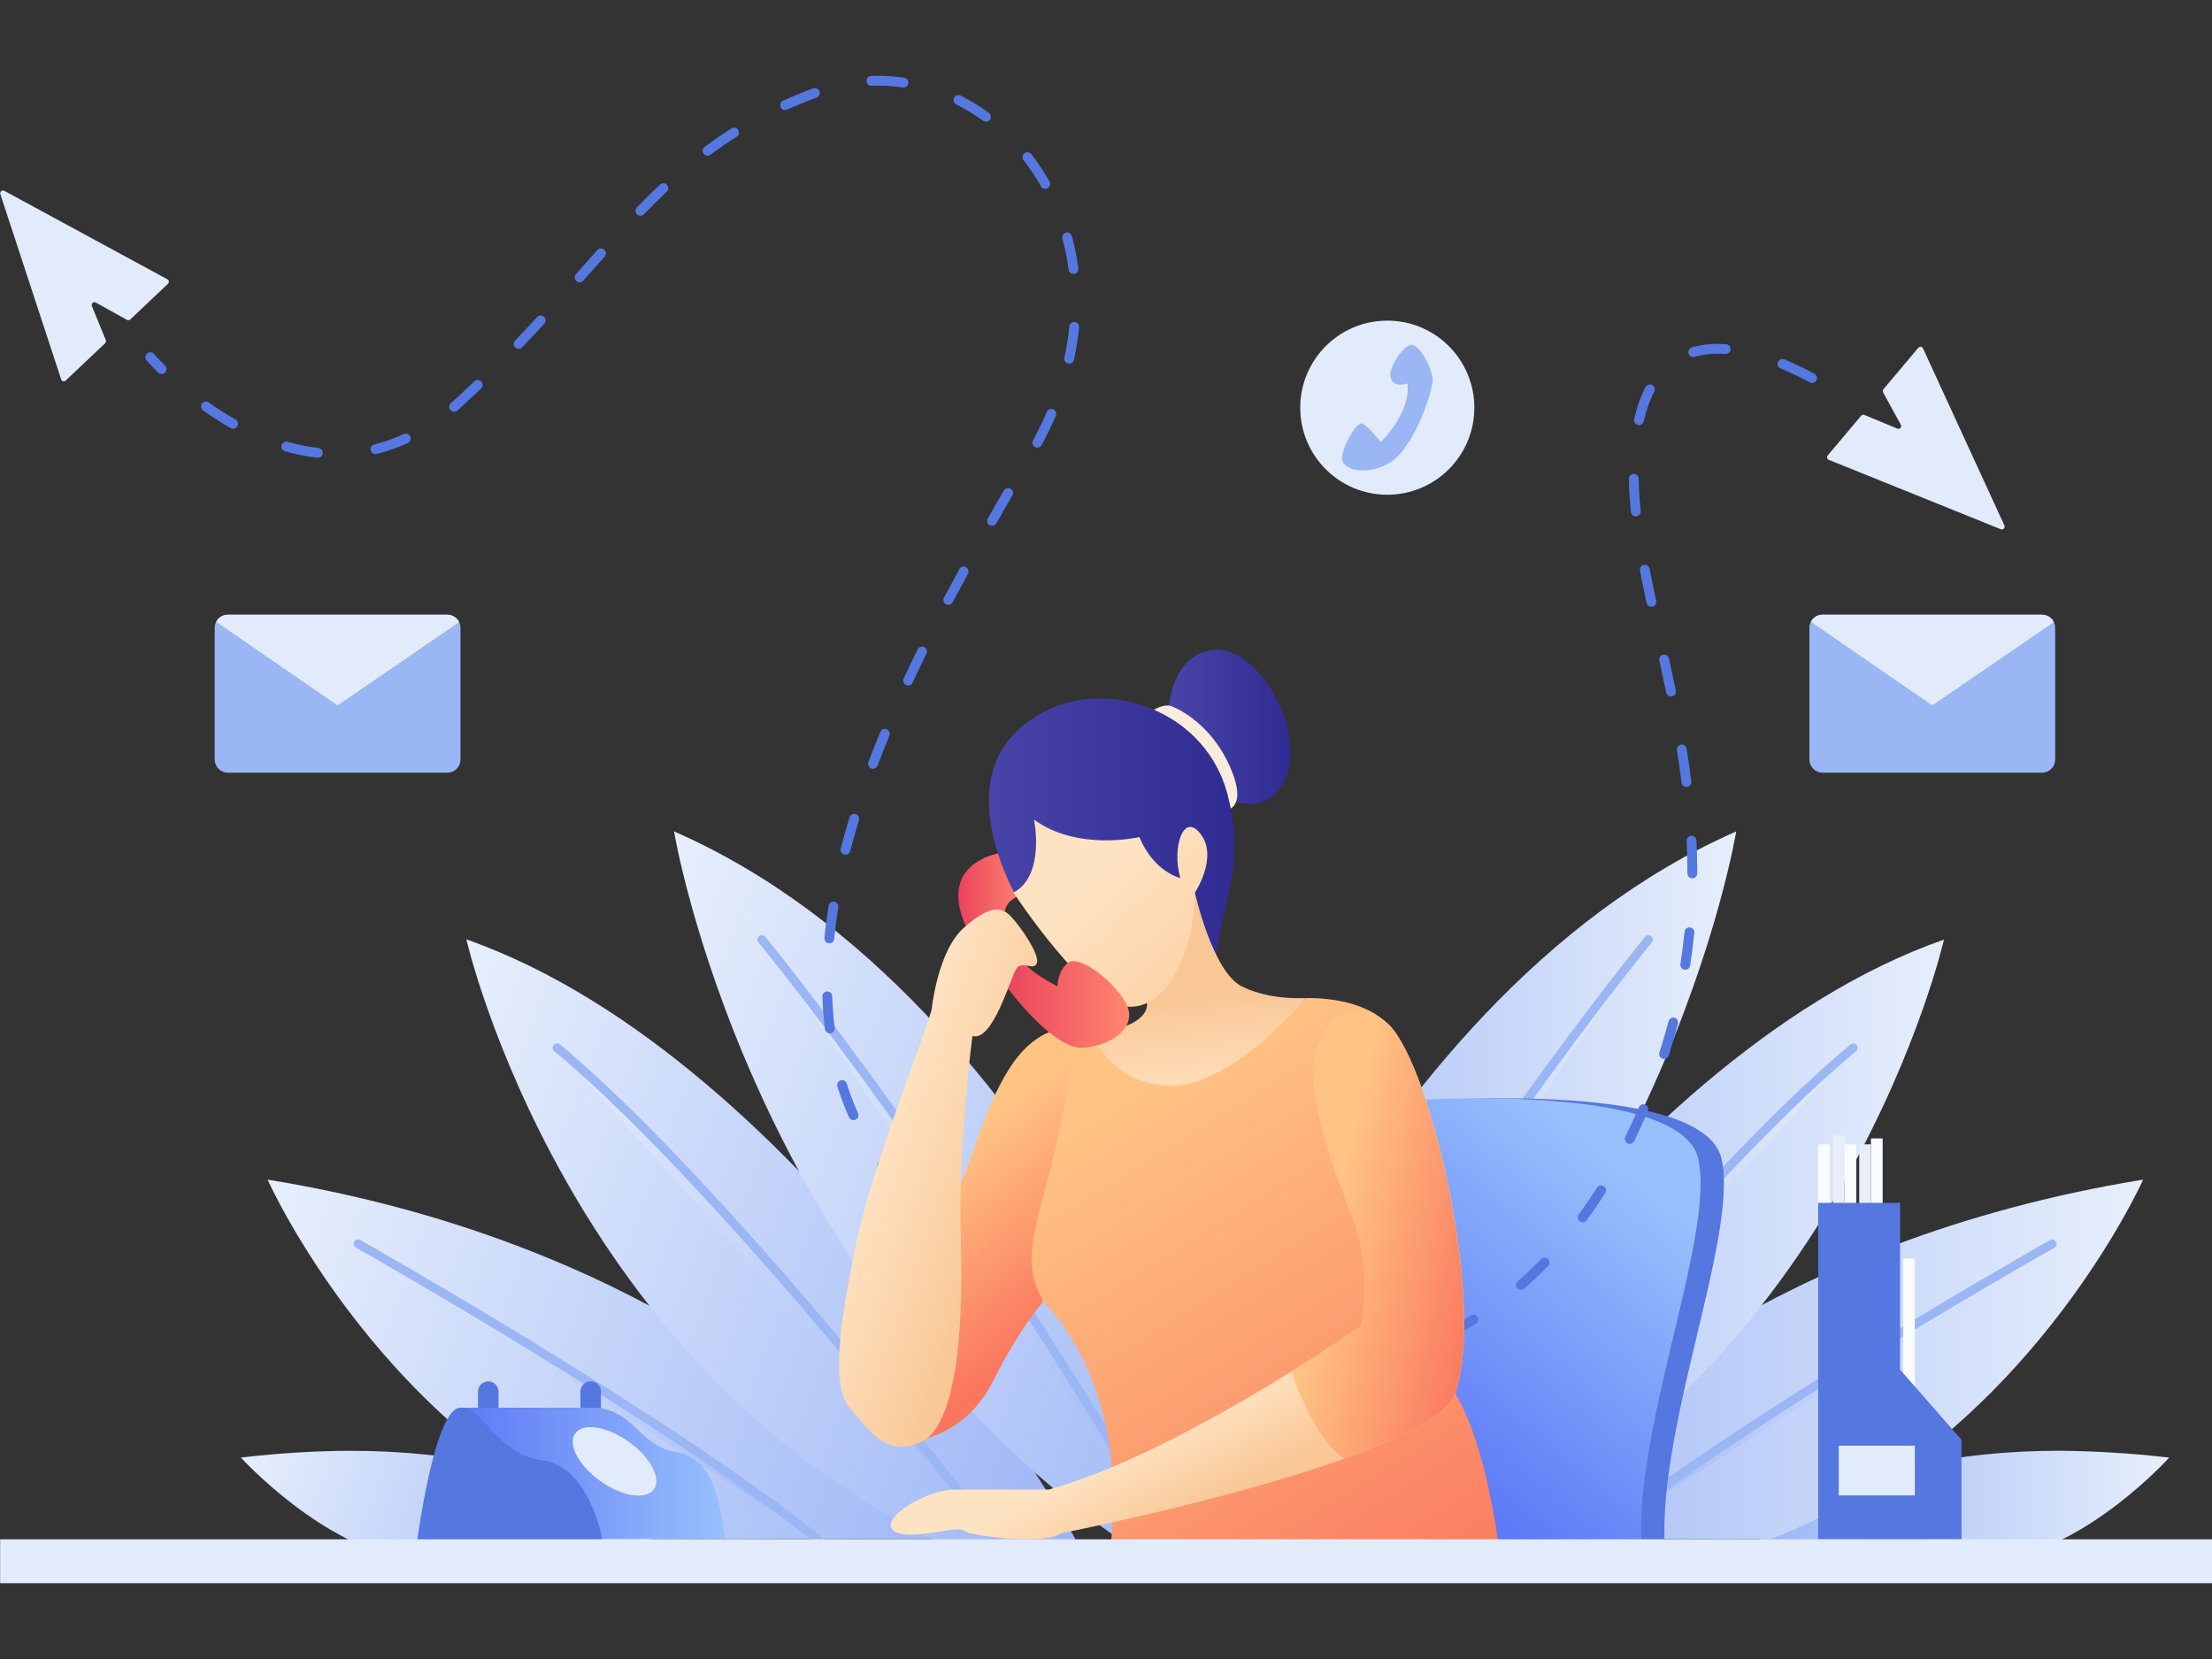<?xml version="1.0" encoding="UTF-8" standalone="no"?>
<!DOCTYPE svg PUBLIC "-//W3C//DTD SVG 1.1//EN" "http://www.w3.org/Graphics/SVG/1.1/DTD/svg11.dtd">
<svg width="100%" height="100%" viewBox="0 0 800 600" version="1.1" xmlns="http://www.w3.org/2000/svg" xmlns:xlink="http://www.w3.org/1999/xlink" xml:space="preserve" xmlns:serif="http://www.serif.com/" style="fill-rule:evenodd;clip-rule:evenodd;stroke-linejoin:round;stroke-miterlimit:2;">
    <rect x="0" y="0" width="800" height="600" fill="#333333" stroke="none"/>
    <g transform="matrix(-29.29,146.284,146.284,29.29,179.426,469.706)">
        <path d="M0.499,-0.531C0.499,-0.531 0.675,-0.293 0.661,-0.079L0.499,0.481C0.499,0.481 0.326,0.25 0.431,-0.275C0.447,-0.353 0.469,-0.439 0.499,-0.531Z" style="fill:url(#_Linear1);fill-rule:nonzero;"/>
    </g>
    <g transform="matrix(291.622,-1.53624e-14,-1.53624e-14,-291.622,79.291,491.374)">
        <path d="M0.522,-0.224L0.961,-0.224L0.756,-0.09C0.756,-0.09 0.528,0.146 0.06,0.222C0.06,0.222 0.205,-0.104 0.522,-0.224Z" style="fill:url(#_Linear2);fill-rule:nonzero;"/>
    </g>
    <g transform="matrix(182.859,66.555,66.555,-182.859,121.933,470.621)">
        <path d="M1,-0.114C0.659,0.004 0,0.114 0,0.114L1,-0.114Z" style="fill:url(#_Linear3);fill-rule:nonzero;"/>
    </g>
    <g transform="matrix(2.162,0,0,2.162,297.228,448.027)">
        <path d="M0,51.578C-0.163,51.578 -0.326,51.524 -0.463,51.414C-25.334,31.211 -77.416,1.772 -77.939,1.477C-78.293,1.277 -78.418,0.83 -78.219,0.477C-78.02,0.124 -77.571,0 -77.219,0.198C-76.694,0.493 -24.503,29.994 0.463,50.274C0.778,50.53 0.825,50.992 0.57,51.307C0.425,51.485 0.213,51.578 0,51.578" style="fill:rgb(154,182,244);fill-rule:nonzero;"/>
    </g>
    <g transform="matrix(264.245,96.177,96.177,-264.245,144.045,407.388)">
        <path d="M0.863,-0.267L1,-0.201C1,-0.201 0.467,0.261 0,0.256C0,0.256 0.312,-0.227 0.863,-0.267Z" style="fill:url(#_Linear4);fill-rule:nonzero;"/>
    </g>
    <g transform="matrix(196.604,71.558,71.558,-196.604,182.259,431.684)">
        <path d="M1,-0.268C1,-0.268 0.372,0.134 0,0.268L1,-0.268Z" style="fill:url(#_Linear5);fill-rule:nonzero;"/>
    </g>
    <g transform="matrix(2.162,0,0,2.162,359.667,377.156)">
        <path d="M0,83.447C-0.222,83.447 -0.44,83.347 -0.584,83.159C-1.021,82.585 -44.678,25.526 -73.645,1.386C-73.956,1.128 -73.998,0.664 -73.738,0.353C-73.479,0.042 -73.017,0 -72.705,0.259C-43.61,24.505 0.145,81.693 0.583,82.267C0.829,82.591 0.767,83.051 0.444,83.297C0.312,83.398 0.155,83.447 0,83.447" style="fill:rgb(154,182,244);fill-rule:nonzero;"/>
    </g>
    <g transform="matrix(261.722,95.259,95.259,-261.722,212.046,387.833)">
        <path d="M0.857,-0.333L1,-0.281C1,-0.281 0.547,0.298 0,0.333C0,0.333 0.287,-0.177 0.857,-0.333Z" style="fill:url(#_Linear6);fill-rule:nonzero;"/>
    </g>
    <g transform="matrix(199.612,72.653,72.653,-199.612,249.277,411.921)">
        <path d="M1,-0.361C0.466,0.086 0,0.361 0,0.361L1,-0.361Z" style="fill:url(#_Linear7);fill-rule:nonzero;"/>
    </g>
    <g transform="matrix(2.162,0,0,2.162,422.633,337.998)">
        <path d="M0,101.897C-0.254,101.897 -0.5,101.766 -0.637,101.531C-34.477,43.035 -68.266,1.701 -68.604,1.291C-68.86,0.976 -68.815,0.514 -68.502,0.256C-68.188,0 -67.726,0.044 -67.469,0.358C-67.13,0.77 -33.266,42.197 0.635,100.795C0.838,101.146 0.718,101.595 0.366,101.798C0.251,101.866 0.124,101.897 0,101.897" style="fill:rgb(154,182,244);fill-rule:nonzero;"/>
    </g>
    <g transform="matrix(147.439,12.615,12.615,-147.439,636.841,538.142)">
        <path d="M0.009,-0.125L0.596,-0.125C0.808,-0.079 0.988,0.159 0.988,0.159C0.891,0.162 0.802,0.159 0.721,0.153C0.184,0.107 0.009,-0.125 0.009,-0.125Z" style="fill:url(#_Linear8);fill-rule:nonzero;"/>
    </g>
    <g transform="matrix(-220.054,143.984,143.984,220.054,753.564,419.661)">
        <path d="M0.782,-0.067L1.054,-0.067L0.646,0.2C0.279,0.281 -0.054,0.067 -0.054,0.067C0.427,-0.147 0.782,-0.067 0.782,-0.067Z" style="fill:url(#_Linear9);fill-rule:nonzero;"/>
    </g>
    <g transform="matrix(167.731,0,0,-167.731,574.488,503.924)">
        <path d="M0,-0.322L1,0.322C1,0.322 0.325,-0.058 0,-0.322Z" style="fill:url(#_Linear10);fill-rule:nonzero;"/>
    </g>
    <g transform="matrix(2.162,0,0,2.162,574.488,448.056)">
        <path d="M0,51.578C0.163,51.578 0.327,51.525 0.463,51.414C25.334,31.211 77.417,1.772 77.939,1.477C78.293,1.278 78.418,0.831 78.219,0.477C78.02,0.124 77.571,0 77.219,0.198C76.694,0.493 24.504,29.994 -0.463,50.274C-0.777,50.53 -0.825,50.992 -0.569,51.307C-0.425,51.485 -0.213,51.578 0,51.578" style="fill:rgb(154,182,244);fill-rule:nonzero;"/>
    </g>
    <g transform="matrix(220.291,0,0,-220.291,482.774,450.397)">
        <path d="M0,-0.483L0.193,-0.502C0.837,-0.214 1,0.502 1,0.502C0.438,0.305 0,-0.483 0,-0.483Z" style="fill:url(#_Linear11);fill-rule:nonzero;"/>
    </g>
    <g transform="matrix(158.207,0,0,-158.207,512.052,467.491)">
        <path d="M0,-0.56L1,0.56C0.599,0.225 0,-0.56 0,-0.56Z" style="fill:url(#_Linear12);fill-rule:nonzero;"/>
    </g>
    <g transform="matrix(2.162,0,0,2.162,512.05,377.185)">
        <path d="M0,83.447C0.222,83.447 0.44,83.348 0.584,83.159C1.022,82.585 44.678,25.526 73.645,1.387C73.956,1.128 73.998,0.665 73.739,0.353C73.479,0.042 73.017,0 72.705,0.26C43.61,24.505 -0.145,81.693 -0.583,82.267C-0.829,82.591 -0.767,83.051 -0.444,83.297C-0.312,83.398 -0.155,83.447 0,83.447" style="fill:rgb(154,182,244);fill-rule:nonzero;"/>
    </g>
    <g transform="matrix(203.183,0,0,-203.183,424.747,428.702)">
        <path d="M0,-0.63L0.208,-0.63C0.87,-0.161 1,0.63 1,0.63C0.313,0.328 0,-0.63 0,-0.63Z" style="fill:url(#_Linear13);fill-rule:nonzero;"/>
    </g>
    <g transform="matrix(147.096,0,0,-147.096,449.086,448.28)">
        <path d="M0,-0.737L1,0.737C1,0.737 0.504,0.133 0,-0.737Z" style="fill:url(#_Linear14);fill-rule:nonzero;"/>
    </g>
    <g transform="matrix(2.162,0,0,2.162,449.084,338.028)">
        <path d="M0,101.897C0.254,101.897 0.501,101.766 0.637,101.531C34.478,43.036 68.266,1.701 68.604,1.291C68.86,0.977 68.815,0.514 68.502,0.257C68.188,0 67.727,0.044 67.469,0.358C67.13,0.77 33.266,42.197 -0.635,100.795C-0.838,101.146 -0.718,101.596 -0.366,101.799C-0.251,101.866 -0.124,101.897 0,101.897" style="fill:rgb(154,182,244);fill-rule:nonzero;"/>
    </g>
    <g transform="matrix(-2.162,0,0,2.162,1970.18,115.129)">
        <rect x="605.156" y="138.168" width="1.957" height="34.262" style="fill:rgb(248,251,255);"/>
    </g>
    <g transform="matrix(-2.162,0,0,2.162,1980.76,108.777)">
        <rect x="607.603" y="139.637" width="1.957" height="34.262" style="fill:rgb(231,238,247);"/>
    </g>
    <g transform="matrix(-2.162,0,0,2.162,1989.23,115.129)">
        <rect x="609.56" y="138.168" width="1.958" height="34.262" style="fill:rgb(248,251,255);"/>
    </g>
    <g transform="matrix(-2.162,0,0,2.162,1999.81,115.129)">
        <rect x="612.008" y="138.168" width="1.958" height="34.262" style="fill:rgb(231,238,247);"/>
    </g>
    <g transform="matrix(-2.162,0,0,2.162,2008.28,110.893)">
        <rect x="613.966" y="139.147" width="1.958" height="34.263" style="fill:rgb(248,251,255);"/>
    </g>
    <g transform="matrix(-2.162,0,0,2.162,2031.56,197.672)">
        <rect x="619.351" y="119.079" width="1.957" height="34.262" style="fill:rgb(248,251,255);"/>
    </g>
    <g transform="matrix(2.162,0,0,2.162,515.758,556.591)">
        <path d="M0,-73.299C0,-73.299 46.498,-76.785 49.435,-63.57C52.371,-50.355 37.688,-16.582 40.135,3.486L-3.917,3.486C-3.917,3.486 -11.258,-52.193 0,-73.299" style="fill:rgb(85,119,224);fill-rule:nonzero;"/>
    </g>
    <g transform="matrix(81.778,-98.37,-98.37,-81.778,512.662,526.85)">
        <path d="M0.747,0.676C0.351,0.594 -0.293,-0.103 -0.293,-0.103L0.183,-0.676C0.417,-0.427 1.015,-0.253 1.155,-0.072C1.246,0.046 1.043,0.33 0.892,0.512C0.812,0.608 0.747,0.676 0.747,0.676Z" style="fill:url(#_Linear15);fill-rule:nonzero;"/>
    </g>
    <g transform="matrix(2.162,0,0,2.162,657.561,435.022)">
        <path d="M0,56.287L0,0L13.704,0L13.704,27.899L23.983,39.645L23.983,56.287L0,56.287Z" style="fill:rgb(85,119,224);fill-rule:nonzero;"/>
    </g>
    <g transform="matrix(-2.162,0,0,2.162,2008.28,277.038)">
        <rect x="608.582" y="113.696" width="12.726" height="8.32" style="fill:rgb(226,235,252);"/>
    </g>
    <g transform="matrix(2.162,0,0,2.162,176.59,499.574)">
        <path d="M0,7.832C-0.946,7.832 -1.713,7.064 -1.713,6.118L-1.713,1.714C-1.713,0.768 -0.946,0 0,0C0.946,0 1.713,0.768 1.713,1.714L1.713,6.118C1.713,7.064 0.946,7.832 0,7.832" style="fill:rgb(85,119,224);fill-rule:nonzero;"/>
    </g>
    <g transform="matrix(2.162,0,0,2.162,213.628,499.574)">
        <path d="M0,7.832C-0.946,7.832 -1.713,7.064 -1.713,6.118L-1.713,1.714C-1.713,0.768 -0.946,0 0,0C0.946,0 1.713,0.768 1.713,1.714L1.713,6.118C1.713,7.064 0.946,7.832 0,7.832" style="fill:rgb(85,119,224);fill-rule:nonzero;"/>
    </g>
    <g transform="matrix(95.771,0,0,-95.771,166.536,532.775)">
        <path d="M0,0.247L0.265,-0.247L1,-0.247C0.972,-0.057 0.939,0.059 0.807,0.081C0.674,0.104 0.652,0.247 0.497,0.247L0,0.247Z" style="fill:url(#_Linear16);fill-rule:nonzero;"/>
    </g>
    <g transform="matrix(1.209,1.793,1.793,-1.209,144.856,520.016)">
        <path d="M16.388,-7.813C16.388,-7.813 -1.043,7.485 1.42,11.137C3.677,14.483 11.197,11.628 16.388,17.573C21.577,23.518 32.943,18.511 32.943,18.511L16.388,-7.813Z" style="fill:rgb(85,119,224);fill-rule:nonzero;"/>
    </g>
    <g transform="matrix(2.162,0,0,2.162,227.314,535.68)">
        <path d="M0,-6.617C3.639,-4.038 5.539,-0.466 4.243,1.362C2.948,3.189 -1.052,2.579 -4.69,0C-8.329,-2.58 -10.229,-6.152 -8.934,-7.979C-7.639,-9.806 -3.639,-9.197 0,-6.617" style="fill:rgb(226,235,252);fill-rule:nonzero;"/>
    </g>
    <g transform="matrix(2.162,0,0,2.162,58.438,127.201)">
        <path d="M0,3.729C-0.21,3.729 -0.419,3.649 -0.58,3.49C-1.809,2.27 -2.481,1.488 -2.51,1.455C-2.805,1.11 -2.765,0.591 -2.421,0.295C-2.076,0 -1.557,0.04 -1.261,0.384C-1.255,0.392 -0.599,1.154 0.579,2.323C0.901,2.644 0.903,3.164 0.583,3.486C0.422,3.648 0.211,3.729 0,3.729" style="fill:rgb(85,119,224);fill-rule:nonzero;"/>
    </g>
    <g transform="matrix(2.162,0,0,2.162,326.763,428.079)">
        <path d="M0,-183.374C-0.04,-183.374 -0.079,-183.376 -0.119,-183.382C-1.847,-183.634 -3.596,-183.724 -5.341,-183.647C-5.803,-183.633 -6.178,-183.979 -6.197,-184.433C-6.218,-184.886 -5.866,-185.27 -5.412,-185.291C-3.564,-185.371 -1.712,-185.276 0.117,-185.01C0.567,-184.945 0.878,-184.527 0.812,-184.078C0.753,-183.668 0.401,-183.374 0,-183.374M-19.805,-179.586C-20.118,-179.586 -20.418,-179.766 -20.555,-180.07C-20.742,-180.484 -20.558,-180.971 -20.144,-181.158C-18.533,-181.885 -16.84,-182.579 -15.109,-183.22C-14.685,-183.378 -14.211,-183.161 -14.053,-182.735C-13.895,-182.309 -14.112,-181.836 -14.538,-181.679C-16.232,-181.05 -17.891,-180.371 -19.467,-179.659C-19.577,-179.609 -19.692,-179.586 -19.805,-179.586M13.792,-177.64C13.624,-177.64 13.454,-177.691 13.308,-177.798C11.883,-178.839 10.378,-179.761 8.835,-180.537C8.429,-180.741 8.266,-181.235 8.47,-181.641C8.674,-182.047 9.167,-182.211 9.573,-182.006C11.198,-181.189 12.78,-180.22 14.278,-179.125C14.645,-178.858 14.725,-178.344 14.456,-177.977C14.296,-177.756 14.045,-177.64 13.792,-177.64M-32.774,-171.955C-33.025,-171.955 -33.273,-172.069 -33.435,-172.286C-33.706,-172.65 -33.631,-173.166 -33.267,-173.436C-31.802,-174.528 -30.292,-175.566 -28.777,-176.522C-28.394,-176.763 -27.886,-176.65 -27.644,-176.266C-27.4,-175.882 -27.516,-175.374 -27.899,-175.132C-29.378,-174.198 -30.854,-173.184 -32.284,-172.118C-32.432,-172.008 -32.604,-171.955 -32.774,-171.955M23.717,-166.416C23.43,-166.416 23.152,-166.565 23,-166.832C22.131,-168.365 21.146,-169.838 20.076,-171.211C19.797,-171.569 19.86,-172.086 20.219,-172.365C20.577,-172.644 21.094,-172.581 21.372,-172.223C22.492,-170.786 23.521,-169.246 24.431,-167.644C24.655,-167.249 24.517,-166.748 24.122,-166.523C23.993,-166.45 23.854,-166.416 23.717,-166.416M-44.011,-161.915C-44.218,-161.915 -44.424,-161.992 -44.584,-162.147C-44.909,-162.464 -44.917,-162.984 -44.601,-163.31C-43.253,-164.698 -41.99,-165.944 -40.741,-167.123C-40.411,-167.433 -39.89,-167.417 -39.579,-167.088C-39.268,-166.757 -39.283,-166.237 -39.613,-165.926C-40.845,-164.765 -42.091,-163.534 -43.421,-162.165C-43.582,-161.999 -43.797,-161.915 -44.011,-161.915M28.433,-152.181C28.025,-152.181 27.672,-152.482 27.618,-152.897C27.392,-154.646 27.046,-156.386 26.591,-158.071C26.473,-158.509 26.731,-158.96 27.17,-159.079C27.608,-159.197 28.06,-158.937 28.179,-158.499C28.652,-156.744 29.013,-154.93 29.249,-153.109C29.308,-152.658 28.989,-152.246 28.539,-152.187C28.503,-152.183 28.468,-152.181 28.433,-152.181M-54.186,-150.778C-54.38,-150.778 -54.575,-150.846 -54.732,-150.986C-55.071,-151.288 -55.101,-151.808 -54.799,-152.147L-53.975,-153.073C-53.04,-154.123 -52.121,-155.155 -51.211,-156.17C-50.908,-156.508 -50.389,-156.537 -50.05,-156.233C-49.712,-155.93 -49.684,-155.41 -49.986,-155.072C-50.895,-154.059 -51.813,-153.028 -52.746,-151.98L-53.571,-151.053C-53.733,-150.871 -53.959,-150.778 -54.186,-150.778M-64.374,-139.652C-64.578,-139.652 -64.783,-139.728 -64.942,-139.881C-65.271,-140.195 -65.281,-140.716 -64.968,-141.044C-63.763,-142.301 -62.559,-143.581 -61.288,-144.958C-60.979,-145.291 -60.46,-145.312 -60.126,-145.005C-59.793,-144.697 -59.771,-144.177 -60.079,-143.843C-61.357,-142.458 -62.567,-141.171 -63.78,-139.906C-63.941,-139.737 -64.157,-139.652 -64.374,-139.652M27.712,-137.18C27.653,-137.18 27.594,-137.186 27.534,-137.199C27.091,-137.296 26.811,-137.735 26.908,-138.179C27.29,-139.917 27.57,-141.675 27.743,-143.403C27.788,-143.856 28.191,-144.194 28.643,-144.14C29.095,-144.095 29.424,-143.692 29.379,-143.241C29.201,-141.449 28.909,-139.626 28.514,-137.826C28.43,-137.441 28.09,-137.18 27.712,-137.18M-75.175,-129.125C-75.406,-129.125 -75.635,-129.221 -75.798,-129.41C-76.095,-129.754 -76.057,-130.272 -75.713,-130.57C-75.363,-130.871 -75.015,-131.182 -74.667,-131.504C-73.709,-132.388 -72.743,-133.297 -71.795,-134.206C-71.468,-134.52 -70.947,-134.51 -70.633,-134.182C-70.318,-133.854 -70.329,-133.333 -70.657,-133.019C-71.612,-132.103 -72.586,-131.187 -73.551,-130.296C-73.912,-129.961 -74.275,-129.638 -74.639,-129.325C-74.793,-129.191 -74.984,-129.125 -75.175,-129.125M-112.15,-126.287C-112.288,-126.287 -112.428,-126.321 -112.556,-126.394C-114.097,-127.269 -115.648,-128.26 -117.169,-129.341C-117.539,-129.604 -117.625,-130.118 -117.362,-130.488C-117.099,-130.858 -116.586,-130.945 -116.216,-130.682C-114.74,-129.632 -113.236,-128.671 -111.744,-127.825C-111.349,-127.6 -111.211,-127.099 -111.435,-126.704C-111.586,-126.437 -111.864,-126.287 -112.15,-126.287M22.377,-123.114C22.244,-123.114 22.11,-123.145 21.985,-123.213C21.586,-123.43 21.438,-123.929 21.654,-124.328C22.51,-125.907 23.29,-127.515 23.973,-129.108C24.152,-129.525 24.636,-129.717 25.053,-129.54C25.47,-129.361 25.663,-128.878 25.484,-128.46C24.782,-126.821 23.979,-125.166 23.101,-123.544C22.951,-123.27 22.669,-123.114 22.377,-123.114M-88.339,-122.033C-88.708,-122.033 -89.044,-122.284 -89.137,-122.659C-89.245,-123.1 -88.976,-123.546 -88.534,-123.654C-86.87,-124.064 -85.213,-124.648 -83.606,-125.391C-83.194,-125.582 -82.706,-125.401 -82.516,-124.989C-82.325,-124.577 -82.505,-124.088 -82.917,-123.898C-84.618,-123.112 -86.375,-122.492 -88.142,-122.058C-88.207,-122.041 -88.273,-122.033 -88.339,-122.033M-97.97,-121.426C-98,-121.426 -98.03,-121.427 -98.061,-121.431C-99.841,-121.628 -101.662,-121.992 -103.476,-122.511C-103.912,-122.636 -104.165,-123.092 -104.039,-123.528C-103.914,-123.964 -103.459,-124.216 -103.022,-124.092C-101.298,-123.598 -99.568,-123.252 -97.88,-123.065C-97.429,-123.015 -97.104,-122.609 -97.153,-122.158C-97.2,-121.737 -97.556,-121.426 -97.97,-121.426M14.808,-110.045C14.67,-110.045 14.529,-110.08 14.4,-110.153C14.006,-110.379 13.869,-110.882 14.095,-111.275C15.005,-112.865 15.906,-114.425 16.794,-115.952C17.021,-116.344 17.524,-116.478 17.918,-116.25C18.311,-116.022 18.444,-115.519 18.216,-115.125C17.33,-113.602 16.43,-112.045 15.522,-110.458C15.37,-110.193 15.093,-110.045 14.808,-110.045M7.504,-96.827C7.374,-96.827 7.242,-96.857 7.12,-96.922C6.719,-97.134 6.565,-97.632 6.777,-98.033C7.597,-99.581 8.458,-101.182 9.34,-102.792C9.558,-103.19 10.058,-103.339 10.456,-103.119C10.854,-102.901 11.001,-102.401 10.783,-102.003C9.904,-100.399 9.046,-98.804 8.231,-97.265C8.084,-96.986 7.799,-96.827 7.504,-96.827M0.772,-83.32C0.656,-83.32 0.538,-83.344 0.427,-83.396C0.015,-83.587 -0.164,-84.076 0.027,-84.488C0.769,-86.084 1.552,-87.727 2.356,-89.369C2.557,-89.777 3.05,-89.946 3.457,-89.746C3.865,-89.546 4.033,-89.053 3.834,-88.645C3.034,-87.013 2.255,-85.381 1.519,-83.795C1.379,-83.496 1.082,-83.32 0.772,-83.32M-5.102,-69.407C-5.198,-69.407 -5.296,-69.423 -5.392,-69.458C-5.816,-69.619 -6.031,-70.093 -5.871,-70.518C-5.251,-72.166 -4.583,-73.863 -3.886,-75.561C-3.713,-75.981 -3.231,-76.18 -2.813,-76.009C-2.392,-75.836 -2.191,-75.356 -2.364,-74.936C-3.056,-73.253 -3.717,-71.572 -4.332,-69.939C-4.456,-69.609 -4.77,-69.407 -5.102,-69.407M-9.703,-55.033C-9.771,-55.033 -9.84,-55.041 -9.909,-55.059C-10.349,-55.172 -10.613,-55.622 -10.499,-56.061C-10.057,-57.769 -9.561,-59.527 -9.025,-61.284C-8.893,-61.718 -8.434,-61.965 -7.999,-61.831C-7.564,-61.699 -7.319,-61.239 -7.452,-60.804C-7.98,-59.069 -8.471,-57.334 -8.907,-55.649C-9.003,-55.278 -9.337,-55.033 -9.703,-55.033M-12.416,-40.197C-12.443,-40.197 -12.471,-40.198 -12.498,-40.201C-12.95,-40.246 -13.28,-40.648 -13.235,-41.101C-13.062,-42.857 -12.823,-44.672 -12.527,-46.496C-12.454,-46.944 -12.032,-47.25 -11.584,-47.175C-11.136,-47.103 -10.831,-46.68 -10.904,-46.232C-11.194,-44.442 -11.428,-42.661 -11.599,-40.938C-11.641,-40.514 -11.998,-40.197 -12.416,-40.197M-12.325,-25.133C-12.734,-25.133 -13.089,-25.438 -13.141,-25.854C-13.36,-27.622 -13.506,-29.454 -13.571,-31.299C-13.587,-31.752 -13.232,-32.134 -12.778,-32.15C-12.322,-32.174 -11.943,-31.812 -11.928,-31.358C-11.863,-29.56 -11.723,-27.777 -11.509,-26.057C-11.452,-25.607 -11.772,-25.196 -12.223,-25.14C-12.257,-25.135 -12.292,-25.133 -12.325,-25.133M-8.369,-10.626C-8.685,-10.626 -8.985,-10.809 -9.122,-11.116C-9.854,-12.769 -10.507,-14.493 -11.06,-16.239C-11.197,-16.671 -10.957,-17.133 -10.523,-17.271C-10.091,-17.409 -9.629,-17.167 -9.492,-16.736C-8.957,-15.047 -8.327,-13.38 -7.618,-11.783C-7.435,-11.368 -7.622,-10.881 -8.037,-10.698C-8.146,-10.649 -8.258,-10.626 -8.369,-10.626M-0.211,1.997C-0.437,1.997 -0.664,1.903 -0.826,1.72C-2.046,0.344 -3.193,-1.095 -4.238,-2.562C-4.502,-2.931 -4.415,-3.445 -4.046,-3.708C-3.675,-3.973 -3.162,-3.885 -2.898,-3.515C-1.888,-2.097 -0.776,-0.703 0.404,0.628C0.705,0.969 0.674,1.488 0.334,1.79C0.178,1.928 -0.017,1.997 -0.211,1.997" style="fill:rgb(85,119,224);fill-rule:nonzero;"/>
    </g>
    <g transform="matrix(2.162,0,0,2.162,346.436,443.181)">
        <path d="M0,3.411C-0.169,3.411 -0.339,3.36 -0.485,3.253C-1.236,2.703 -1.979,2.137 -2.691,1.568C-3.046,1.285 -3.104,0.767 -2.82,0.413C-2.538,0.057 -2.021,0 -1.665,0.282C-0.971,0.837 -0.247,1.39 0.485,1.926C0.853,2.193 0.932,2.708 0.664,3.075C0.503,3.295 0.253,3.411 0,3.411" style="fill:rgb(85,119,224);fill-rule:nonzero;"/>
    </g>
    <g transform="matrix(2.162,0,0,2.162,612.403,488.427)">
        <path d="M0,-166.187C-0.354,-166.187 -0.683,-166.419 -0.788,-166.777C-0.916,-167.212 -0.668,-167.669 -0.232,-167.798C1.479,-168.302 3.393,-168.487 5.483,-168.339C5.937,-168.307 6.278,-167.914 6.246,-167.461C6.214,-167.008 5.814,-166.667 5.368,-166.698C3.475,-166.831 1.755,-166.669 0.233,-166.221C0.155,-166.198 0.077,-166.187 0,-166.187M19.874,-161.852C19.743,-161.852 19.61,-161.884 19.486,-161.95C17.813,-162.847 16.175,-163.632 14.616,-164.28C14.196,-164.454 13.998,-164.935 14.173,-165.355C14.348,-165.774 14.828,-165.972 15.248,-165.798C16.856,-165.129 18.544,-164.322 20.264,-163.399C20.664,-163.184 20.814,-162.686 20.6,-162.286C20.451,-162.009 20.168,-161.852 19.874,-161.852M-9.087,-154.801C-9.147,-154.801 -9.208,-154.808 -9.269,-154.822C-9.712,-154.922 -9.989,-155.362 -9.89,-155.805C-9.436,-157.816 -8.798,-159.616 -7.997,-161.154C-7.787,-161.557 -7.292,-161.713 -6.889,-161.504C-6.485,-161.294 -6.329,-160.798 -6.539,-160.395C-7.274,-158.982 -7.862,-157.316 -8.286,-155.442C-8.372,-155.061 -8.711,-154.801 -9.087,-154.801M-9.62,-139.53C-10.036,-139.53 -10.394,-139.845 -10.437,-140.268C-10.63,-142.156 -10.739,-143.894 -10.771,-145.582L-10.775,-145.809C-10.782,-146.263 -10.419,-146.637 -9.965,-146.643C-9.509,-146.665 -9.138,-146.287 -9.131,-145.833L-9.128,-145.62C-9.097,-143.971 -8.989,-142.277 -8.801,-140.436C-8.755,-139.984 -9.083,-139.581 -9.535,-139.534C-9.563,-139.531 -9.592,-139.53 -9.62,-139.53M-7.012,-124.412C-7.391,-124.412 -7.731,-124.675 -7.814,-125.061C-8.253,-127.091 -8.616,-128.854 -8.925,-130.447C-9.011,-130.893 -8.719,-131.324 -8.273,-131.411C-7.827,-131.496 -7.396,-131.205 -7.31,-130.76C-7.004,-129.178 -6.643,-127.427 -6.207,-125.407C-6.111,-124.964 -6.394,-124.526 -6.838,-124.431C-6.896,-124.417 -6.954,-124.412 -7.012,-124.412M-3.73,-109.416C-4.112,-109.416 -4.454,-109.684 -4.535,-110.073C-4.909,-111.882 -5.294,-113.666 -5.681,-115.423C-5.778,-115.866 -5.498,-116.305 -5.055,-116.403C-4.611,-116.5 -4.172,-116.22 -4.074,-115.776C-3.687,-114.013 -3.3,-112.222 -2.925,-110.406C-2.832,-109.96 -3.118,-109.526 -3.563,-109.434C-3.619,-109.422 -3.675,-109.416 -3.73,-109.416M-1.151,-94.291C-1.561,-94.291 -1.915,-94.594 -1.967,-95.01C-2.184,-96.746 -2.444,-98.562 -2.74,-100.408C-2.813,-100.856 -2.507,-101.278 -2.059,-101.35C-1.61,-101.42 -1.188,-101.117 -1.116,-100.668C-0.817,-98.804 -0.555,-96.969 -0.335,-95.214C-0.278,-94.764 -0.598,-94.353 -1.049,-94.296C-1.083,-94.292 -1.118,-94.291 -1.151,-94.291M-0.163,-78.985C-0.617,-78.985 -0.985,-79.353 -0.985,-79.807L-0.985,-80C-0.985,-81.718 -1.027,-83.483 -1.111,-85.247C-1.133,-85.7 -0.782,-86.085 -0.329,-86.107C0.121,-86.119 0.51,-85.778 0.531,-85.325C0.616,-83.536 0.659,-81.744 0.659,-80L0.659,-79.807C0.659,-79.353 0.291,-78.985 -0.163,-78.985M-1.34,-63.697C-1.382,-63.697 -1.424,-63.701 -1.467,-63.707C-1.916,-63.777 -2.223,-64.197 -2.152,-64.646C-1.876,-66.421 -1.646,-68.236 -1.468,-70.037C-1.424,-70.489 -1.021,-70.816 -0.569,-70.775C-0.117,-70.73 0.213,-70.327 0.168,-69.875C-0.013,-68.043 -0.247,-66.199 -0.528,-64.393C-0.591,-63.987 -0.941,-63.697 -1.34,-63.697M-4.886,-48.781C-4.97,-48.781 -5.055,-48.793 -5.138,-48.821C-5.57,-48.959 -5.808,-49.422 -5.669,-49.855C-5.113,-51.582 -4.602,-53.336 -4.147,-55.073C-4.032,-55.511 -3.583,-55.773 -3.144,-55.66C-2.704,-55.544 -2.441,-55.095 -2.557,-54.656C-3.019,-52.891 -3.539,-51.107 -4.104,-49.351C-4.216,-49.002 -4.538,-48.781 -4.886,-48.781M-10.634,-34.569C-10.756,-34.569 -10.88,-34.595 -10.996,-34.653C-11.404,-34.853 -11.572,-35.346 -11.372,-35.753C-10.589,-37.346 -9.826,-39.008 -9.105,-40.693C-8.927,-41.11 -8.442,-41.302 -8.025,-41.124C-7.608,-40.946 -7.414,-40.462 -7.594,-40.044C-8.326,-38.333 -9.101,-36.646 -9.896,-35.028C-10.039,-34.737 -10.331,-34.569 -10.634,-34.569M-18.518,-21.436C-18.687,-21.436 -18.856,-21.488 -19.003,-21.595C-19.369,-21.864 -19.448,-22.378 -19.18,-22.745C-18.132,-24.174 -17.106,-25.682 -16.13,-27.225C-15.888,-27.609 -15.38,-27.723 -14.996,-27.48C-14.612,-27.238 -14.498,-26.73 -14.74,-26.346C-15.736,-24.772 -16.784,-23.233 -17.854,-21.773C-18.015,-21.553 -18.265,-21.436 -18.518,-21.436M-28.843,-10.138C-29.073,-10.138 -29.303,-10.235 -29.465,-10.422C-29.762,-10.766 -29.725,-11.285 -29.381,-11.583C-28.04,-12.743 -26.719,-13.993 -25.452,-15.295C-25.136,-15.621 -24.615,-15.628 -24.289,-15.312C-23.964,-14.996 -23.956,-14.475 -24.272,-14.15C-25.572,-12.812 -26.929,-11.531 -28.306,-10.339C-28.461,-10.205 -28.652,-10.138 -28.843,-10.138M-41.639,-1.755C-41.948,-1.755 -42.244,-1.931 -42.384,-2.229C-42.576,-2.641 -42.399,-3.13 -41.988,-3.323C-40.384,-4.075 -38.783,-4.929 -37.23,-5.865C-36.842,-6.099 -36.336,-5.974 -36.103,-5.585C-35.868,-5.196 -35.993,-4.691 -36.382,-4.456C-37.983,-3.492 -39.635,-2.609 -41.291,-1.833C-41.403,-1.781 -41.522,-1.755 -41.639,-1.755M-56.376,2.3C-56.825,2.3 -57.191,1.94 -57.197,1.49C-57.204,1.036 -56.841,0.663 -56.387,0.656C-56.367,0.656 -54.353,0.618 -51.128,-0.126C-50.684,-0.226 -50.244,0.047 -50.142,0.49C-50.04,0.932 -50.315,1.374 -50.758,1.476C-54.173,2.264 -56.277,2.299 -56.365,2.3L-56.376,2.3Z" style="fill:rgb(85,119,224);fill-rule:nonzero;"/>
    </g>
    <g transform="matrix(-45.419,-57.04,-57.04,45.419,386.413,474.933)">
        <path d="M1.143,-0.562C1.058,-0.272 0.799,0.009 0.733,0.228C0.667,0.448 -0.032,0.968 -0.032,0.968C-0.032,0.968 -0.154,0.768 -0.031,0.503C0.092,0.238 0.122,0.066 0.122,0.066L0.724,-0.599L1.024,-0.968C1.024,-0.968 1.059,-0.948 1.094,-0.904C1.143,-0.842 1.192,-0.732 1.143,-0.562Z" style="fill:url(#_Linear17);fill-rule:nonzero;"/>
    </g>
    <g transform="matrix(11.89,20.924,20.924,-11.89,345.252,328.874)">
        <path d="M0.301,0.02C1.427,-0.097 0.46,0.604 0.46,0.604C0.46,0.604 0.262,0.672 0.301,0.948C0.34,1.224 -0.359,1.121 -0.359,1.121C-0.359,1.121 -0.825,0.137 0.301,0.02Z" style="fill:url(#_Linear18);fill-rule:nonzero;"/>
    </g>
    <g transform="matrix(-123.259,-196.74,-196.74,123.259,529.931,590.211)">
        <path d="M0.968,-0.314C0.968,-0.314 0.948,-0.14 1.12,0.021C1.12,0.021 1.107,0.019 1.002,0.117C0.897,0.215 0.861,0.296 0.766,0.281C0.67,0.265 0.528,0.296 0.401,0.402L0.079,-0.112C0.079,-0.112 0.227,-0.183 0.324,-0.184L0.86,-0.402C0.904,-0.395 0.941,-0.358 0.968,-0.315C0.968,-0.315 0.968,-0.315 0.968,-0.314Z" style="fill:url(#_Linear19);fill-rule:nonzero;"/>
    </g>
    <g transform="matrix(44.123,0,0,-44.123,422.63,270.614)">
        <path d="M0.384,0.807C0.024,0.783 0,0.327 0,0.327L0.384,-0.368C0.384,-0.368 0.791,-0.632 0.959,-0.248C1.124,0.129 0.756,0.808 0.402,0.807C0.396,0.807 0.39,0.807 0.384,0.807Z" style="fill:url(#_Linear20);fill-rule:nonzero;"/>
    </g>
    <g transform="matrix(-1.169,1.819,1.819,1.169,457.555,267.991)">
        <path d="M6.816,-18.894C6.816,-18.894 4.786,-18.454 3.728,-16.807C3.463,-16.395 2.081,-9.719 6.816,-2.603C11.551,4.515 13.785,0.132 13.785,0.132L6.816,-18.894Z" style="fill:rgb(249,236,220);fill-rule:nonzero;"/>
    </g>
    <g transform="matrix(88.733,0,0,-88.733,357.676,300.982)">
        <path d="M0.1,0.398C-0.134,0.154 0.115,-0.269 0.115,-0.269L0.923,-0.545C0.935,-0.318 1.054,-0.151 0.971,0.159C0.928,0.318 0.817,0.433 0.684,0.494C0.612,0.527 0.532,0.545 0.453,0.545C0.324,0.545 0.196,0.498 0.1,0.398Z" style="fill:url(#_Linear21);fill-rule:nonzero;"/>
    </g>
    <g transform="matrix(3.861,39.575,39.575,-3.861,432.566,360.135)">
        <path d="M-0.109,-0.508C-0.109,-0.508 0.039,-0.362 0.156,-0.534C0.273,-0.705 0.218,-0.994 0.218,-0.994C0.218,-0.994 0.739,-0.858 0.793,-0.302C0.848,0.255 0.117,0.994 0.117,0.994C0.117,0.994 0.113,0.674 -0.045,0.422C-0.204,0.17 -0.934,0.081 -0.934,0.081L-0.109,-0.508Z" style="fill:url(#_Linear22);fill-rule:nonzero;"/>
    </g>
    <g transform="matrix(-59.259,-63.21,-63.21,59.259,456.102,379.727)">
        <path d="M1.186,0.305C1.186,0.305 0.638,0.4 0.513,0.283C0.387,0.167 0.499,-0.089 0.668,-0.247C0.668,-0.247 0.708,-0.419 0.829,-0.432C0.951,-0.446 0.868,-0.301 0.754,-0.245C0.754,-0.245 0.847,-0.181 0.996,-0.237C0.996,-0.237 1.127,-0.008 1.35,0.034C1.35,0.034 1.147,0.157 1.186,0.305Z" style="fill:url(#_Linear23);fill-rule:nonzero;"/>
    </g>
    <g transform="matrix(46.058,0,0,-46.058,362.311,362.518)">
        <path d="M0,0.172C0,0.172 0.391,-0.379 0.643,-0.356C0.896,-0.333 1.08,-0.173 0.965,0.011C0.85,0.195 0.597,0.377 0.517,0.309C0.437,0.241 0.437,0.126 0.437,0.126C0.437,0.126 0.207,0.241 0.161,0.333C0.154,0.347 0.145,0.353 0.135,0.353C0.082,0.353 0,0.172 0,0.172Z" style="fill:url(#_Linear24);fill-rule:nonzero;"/>
    </g>
    <g transform="matrix(-49.778,-17.383,-17.383,49.778,363.727,438.318)">
        <path d="M0.914,-1.745C1.032,-1.534 0.937,-1.142 0.937,-1.142C0.921,-0.85 0.972,-0.024 0.894,0.565C0.816,1.154 0.728,1.527 0.568,1.62C0.408,1.713 0.228,1.863 0.034,1.689C-0.16,1.515 -0.012,0.907 0.225,0.289C0.463,-0.33 0.613,-1.064 0.613,-1.064C0.467,-1.072 0.499,-1.529 0.481,-1.599C0.472,-1.634 0.442,-1.639 0.414,-1.644C0.386,-1.648 0.361,-1.652 0.361,-1.683C0.362,-1.747 0.561,-1.89 0.638,-1.927C0.67,-1.943 0.704,-1.951 0.742,-1.938C0.791,-1.92 0.847,-1.866 0.914,-1.745Z" style="fill:url(#_Linear25);fill-rule:nonzero;"/>
    </g>
    <g transform="matrix(-15.276,-28.789,-28.789,15.276,456.499,534.33)">
        <path d="M3.32,-2.46C2.166,-2.142 1.811,-2.395 0.97,-1.764C0.97,-1.764 0.923,-1.385 0.886,-0.837C0.828,0.016 0.794,1.278 0.992,2.157L1.479,3.075C1.631,3.362 1.588,3.973 1.397,3.89C1.291,3.845 1.217,3.646 1.157,3.473C1.109,3.335 1.071,3.214 1.032,3.202C0.944,3.175 0.462,2.475 0.501,2.271C0.501,2.271 -0.044,0.467 -0.243,-0.899C-0.341,-1.573 -0.355,-2.141 -0.177,-2.332C0.536,-3.1 3.287,-3.839 3.831,-3.576C3.949,-3.519 4.03,-3.444 4.074,-3.36C4.235,-3.057 3.94,-2.631 3.32,-2.46Z" style="fill:url(#_Linear26);fill-rule:nonzero;"/>
    </g>
    <g transform="matrix(-60.049,-13.432,-13.432,60.049,540.55,457.752)">
        <path d="M1.215,-0.671C0.946,-0.097 0.722,-0.041 0.685,0.515C0.685,0.515 0.822,0.664 1.03,0.868C0.95,1 0.796,1.222 0.616,1.301C0.311,1.108 0.078,0.918 0.062,0.781C-0.001,0.229 0.649,-1.132 0.942,-1.261C1.005,-1.288 1.063,-1.295 1.113,-1.284C1.29,-1.244 1.36,-0.979 1.215,-0.671Z" style="fill:url(#_Linear27);fill-rule:nonzero;"/>
    </g>
    <g transform="matrix(-2.162,0,0,2.162,1450.83,342.648)">
        <rect x="301.021" y="99.012" width="370.016" height="7.342" style="fill:rgb(226,235,252);"/>
    </g>
    <g transform="matrix(2.162,0,0,2.162,533.217,147.443)">
        <path d="M0,0.001C0,8.043 -6.52,14.562 -14.562,14.562C-22.604,14.562 -29.123,8.043 -29.123,0.001C-29.123,-8.041 -22.604,-14.561 -14.562,-14.561C-6.52,-14.561 0,-8.041 0,0.001" style="fill:rgb(226,235,252);fill-rule:nonzero;"/>
    </g>
    <g transform="matrix(2.162,0,0,2.162,509.048,158.03)">
        <path d="M0,-8.96C0,-8.96 -2.24,-8.12 -2.8,-9.8C-3.36,-11.481 -0.56,-15.681 0.84,-15.401C2.24,-15.121 4.2,-11.292 4.2,-9.52C4.2,-7.56 1.12,1.681 -2.8,4.201C-6.721,6.721 -11.48,5.601 -10.921,3.081C-10.36,0.561 -8.4,-2.52 -7.561,-2.24C-6.721,-1.96 -4.48,0.841 -4.48,0.841C-4.48,0.841 0.561,-3.92 0,-8.96" style="fill:rgb(154,182,244);fill-rule:nonzero;"/>
    </g>
    <g transform="matrix(2.162,0,0,2.162,743.277,274.699)">
        <path d="M0,-22.026L0,-0.001C0,1.218 -0.983,2.203 -2.202,2.203L-38.912,2.203C-40.131,2.203 -41.114,1.218 -41.114,-0.001L-41.114,-22.026C-41.114,-22.393 -41.026,-22.741 -40.864,-23.044C-40.498,-23.749 -39.764,-24.229 -38.912,-24.229L-2.202,-24.229C-1.331,-24.229 -0.577,-23.724 -0.225,-22.99C-0.078,-22.696 0,-22.374 0,-22.026" style="fill:rgb(154,182,244);fill-rule:nonzero;"/>
    </g>
    <g transform="matrix(2.162,0,0,2.162,742.792,252.444)">
        <path d="M0,-12.697L-20.332,1.238L-40.64,-12.751C-40.273,-13.456 -39.539,-13.935 -38.688,-13.935L-1.978,-13.935C-1.106,-13.935 -0.353,-13.431 0,-12.697" style="fill:rgb(226,235,252);fill-rule:nonzero;"/>
    </g>
    <g transform="matrix(2.162,0,0,2.162,166.535,274.699)">
        <path d="M0,-22.026L0,-0.001C0,1.218 -0.983,2.203 -2.202,2.203L-38.911,2.203C-40.13,2.203 -41.114,1.218 -41.114,-0.001L-41.114,-22.026C-41.114,-22.393 -41.026,-22.741 -40.864,-23.044C-40.497,-23.749 -39.764,-24.229 -38.911,-24.229L-2.202,-24.229C-1.331,-24.229 -0.577,-23.724 -0.225,-22.99C-0.078,-22.696 0,-22.374 0,-22.026" style="fill:rgb(154,182,244);fill-rule:nonzero;"/>
    </g>
    <g transform="matrix(2.162,0,0,2.162,166.049,252.444)">
        <path d="M0,-12.697L-20.332,1.238L-40.64,-12.751C-40.272,-13.456 -39.539,-13.935 -38.687,-13.935L-1.978,-13.935C-1.106,-13.935 -0.353,-13.431 0,-12.697" style="fill:rgb(226,235,252);fill-rule:nonzero;"/>
    </g>
    <g transform="matrix(2.162,0,0,2.162,45.928,91.027)">
        <path d="M0,11.406L-5.216,8.508C-5.602,8.293 -6.041,8.684 -5.874,9.093L-3.542,14.795C-3.47,14.974 -3.514,15.178 -3.653,15.311L-10.248,21.551C-10.497,21.785 -10.905,21.682 -11.013,21.357L-21.185,-9.621C-21.316,-10.023 -20.89,-10.379 -20.519,-10.177L6.761,4.618C7.04,4.77 7.09,5.15 6.859,5.367L0.547,11.337C0.399,11.477 0.178,11.505 0,11.406" style="fill:rgb(226,235,252);fill-rule:nonzero;"/>
    </g>
    <g transform="matrix(2.162,0,0,2.162,674.269,166.88)">
        <path d="M0,-7.775L5.511,-5.486C5.918,-5.317 6.311,-5.755 6.099,-6.142L3.136,-11.544C3.043,-11.713 3.063,-11.921 3.188,-12.069L9.032,-19.015C9.253,-19.277 9.671,-19.221 9.813,-18.91L23.431,10.716C23.607,11.1 23.224,11.502 22.832,11.344L-5.948,-0.265C-6.243,-0.383 -6.335,-0.755 -6.131,-0.998L-0.536,-7.644C-0.404,-7.8 -0.187,-7.853 0,-7.775" style="fill:rgb(226,235,252);fill-rule:nonzero;"/>
    </g>
    <defs>
        <linearGradient id="_Linear1" x1="0" y1="0" x2="1" y2="0" gradientUnits="userSpaceOnUse" gradientTransform="matrix(0.151,0.989,0.989,-0.151,0.45,-0.523)"><stop offset="0" style="stop-color:rgb(231,239,252);stop-opacity:1"/><stop offset="1" style="stop-color:rgb(156,181,246);stop-opacity:1"/></linearGradient>
        <linearGradient id="_Linear2" x1="0" y1="0" x2="1" y2="0" gradientUnits="userSpaceOnUse" gradientTransform="matrix(0.94,-0.342,-0.342,-0.94,0.02,0.113)"><stop offset="0" style="stop-color:rgb(231,239,252);stop-opacity:1"/><stop offset="1" style="stop-color:rgb(156,181,246);stop-opacity:1"/></linearGradient>
        <linearGradient id="_Linear3" x1="0" y1="0" x2="1" y2="0" gradientUnits="userSpaceOnUse" gradientTransform="matrix(1,5.55112e-17,5.55112e-17,-1,0,1.34215e-05)"><stop offset="0" style="stop-color:rgb(231,239,252);stop-opacity:1"/><stop offset="1" style="stop-color:rgb(156,181,246);stop-opacity:1"/></linearGradient>
        <linearGradient id="_Linear4" x1="0" y1="0" x2="1" y2="0" gradientUnits="userSpaceOnUse" gradientTransform="matrix(1,-5.55112e-17,-5.55112e-17,-1,-4.44089e-16,-0.006)"><stop offset="0" style="stop-color:rgb(231,239,252);stop-opacity:1"/><stop offset="1" style="stop-color:rgb(156,181,246);stop-opacity:1"/></linearGradient>
        <linearGradient id="_Linear5" x1="0" y1="0" x2="1" y2="0" gradientUnits="userSpaceOnUse" gradientTransform="matrix(1,0,0,-1,0,9.65419e-06)"><stop offset="0" style="stop-color:rgb(231,239,252);stop-opacity:1"/><stop offset="1" style="stop-color:rgb(156,181,246);stop-opacity:1"/></linearGradient>
        <linearGradient id="_Linear6" x1="0" y1="0" x2="1" y2="0" gradientUnits="userSpaceOnUse" gradientTransform="matrix(1,0,0,-1,4.44089e-16,4.51635e-06)"><stop offset="0" style="stop-color:rgb(231,239,252);stop-opacity:1"/><stop offset="1" style="stop-color:rgb(156,181,246);stop-opacity:1"/></linearGradient>
        <linearGradient id="_Linear7" x1="0" y1="0" x2="1" y2="0" gradientUnits="userSpaceOnUse" gradientTransform="matrix(1,0,0,-1,0,-9.91175e-06)"><stop offset="0" style="stop-color:rgb(231,239,252);stop-opacity:1"/><stop offset="1" style="stop-color:rgb(156,181,246);stop-opacity:1"/></linearGradient>
        <linearGradient id="_Linear8" x1="0" y1="0" x2="1" y2="0" gradientUnits="userSpaceOnUse" gradientTransform="matrix(0.996,0.085,0.085,-0.996,0.002,-0.043)"><stop offset="0" style="stop-color:rgb(156,181,246);stop-opacity:1"/><stop offset="1" style="stop-color:rgb(231,239,252);stop-opacity:1"/></linearGradient>
        <linearGradient id="_Linear9" x1="0" y1="0" x2="1" y2="0" gradientUnits="userSpaceOnUse" gradientTransform="matrix(-0.837,0.548,0.548,0.837,0.918,-0.274)"><stop offset="0" style="stop-color:rgb(156,181,246);stop-opacity:1"/><stop offset="1" style="stop-color:rgb(231,239,252);stop-opacity:1"/></linearGradient>
        <linearGradient id="_Linear10" x1="0" y1="0" x2="1" y2="0" gradientUnits="userSpaceOnUse" gradientTransform="matrix(1,0,0,-1,0,-7.7856e-06)"><stop offset="0" style="stop-color:rgb(156,181,246);stop-opacity:1"/><stop offset="1" style="stop-color:rgb(231,239,252);stop-opacity:1"/></linearGradient>
        <linearGradient id="_Linear11" x1="0" y1="0" x2="1" y2="0" gradientUnits="userSpaceOnUse" gradientTransform="matrix(1,0,0,-1,0,2.67154e-06)"><stop offset="0" style="stop-color:rgb(156,181,246);stop-opacity:1"/><stop offset="1" style="stop-color:rgb(231,239,252);stop-opacity:1"/></linearGradient>
        <linearGradient id="_Linear12" x1="0" y1="0" x2="1" y2="0" gradientUnits="userSpaceOnUse" gradientTransform="matrix(1,0,0,-1,0,9.6209e-07)"><stop offset="0" style="stop-color:rgb(156,181,246);stop-opacity:1"/><stop offset="1" style="stop-color:rgb(231,239,252);stop-opacity:1"/></linearGradient>
        <linearGradient id="_Linear13" x1="0" y1="0" x2="1" y2="0" gradientUnits="userSpaceOnUse" gradientTransform="matrix(1,0,0,-1,0,5.51205e-07)"><stop offset="0" style="stop-color:rgb(156,181,246);stop-opacity:1"/><stop offset="1" style="stop-color:rgb(231,239,252);stop-opacity:1"/></linearGradient>
        <linearGradient id="_Linear14" x1="0" y1="0" x2="1" y2="0" gradientUnits="userSpaceOnUse" gradientTransform="matrix(1,0,0,-1,0,1.42574e-06)"><stop offset="0" style="stop-color:rgb(156,181,246);stop-opacity:1"/><stop offset="1" style="stop-color:rgb(231,239,252);stop-opacity:1"/></linearGradient>
        <linearGradient id="_Linear15" x1="0" y1="0" x2="1" y2="0" gradientUnits="userSpaceOnUse" gradientTransform="matrix(1,0,0,-1,0,1.73606e-06)"><stop offset="0" style="stop-color:rgb(94,121,246);stop-opacity:1"/><stop offset="1" style="stop-color:rgb(152,192,252);stop-opacity:1"/></linearGradient>
        <linearGradient id="_Linear16" x1="0" y1="0" x2="1" y2="0" gradientUnits="userSpaceOnUse" gradientTransform="matrix(1,0,0,-1,0,-2.50813e-05)"><stop offset="0" style="stop-color:rgb(94,121,246);stop-opacity:1"/><stop offset="1" style="stop-color:rgb(152,192,252);stop-opacity:1"/></linearGradient>
        <linearGradient id="_Linear17" x1="0" y1="0" x2="1" y2="0" gradientUnits="userSpaceOnUse" gradientTransform="matrix(1,-5.55112e-17,-5.55112e-17,-1,0,1.41008e-05)"><stop offset="0" style="stop-color:rgb(250,119,94);stop-opacity:1"/><stop offset="1" style="stop-color:rgb(255,196,132);stop-opacity:1"/></linearGradient>
        <linearGradient id="_Linear18" x1="0" y1="0" x2="1" y2="0" gradientUnits="userSpaceOnUse" gradientTransform="matrix(0.494,0.869,0.869,-0.494,-0.055,0.095)"><stop offset="0" style="stop-color:rgb(234,66,94);stop-opacity:1"/><stop offset="1" style="stop-color:rgb(255,134,109);stop-opacity:1"/></linearGradient>
        <linearGradient id="_Linear19" x1="0" y1="0" x2="1" y2="0" gradientUnits="userSpaceOnUse" gradientTransform="matrix(1,5.55112e-17,5.55112e-17,-1,0,5.66726e-06)"><stop offset="0" style="stop-color:rgb(250,119,94);stop-opacity:1"/><stop offset="1" style="stop-color:rgb(255,196,132);stop-opacity:1"/></linearGradient>
        <linearGradient id="_Linear20" x1="0" y1="0" x2="1" y2="0" gradientUnits="userSpaceOnUse" gradientTransform="matrix(1,0,0,-1,0,0.175)"><stop offset="0" style="stop-color:rgb(73,68,168);stop-opacity:1"/><stop offset="1" style="stop-color:rgb(48,43,146);stop-opacity:1"/></linearGradient>
        <linearGradient id="_Linear21" x1="0" y1="0" x2="1" y2="0" gradientUnits="userSpaceOnUse" gradientTransform="matrix(1,0,0,-1,0,-1.59354e-05)"><stop offset="0" style="stop-color:rgb(73,68,168);stop-opacity:1"/><stop offset="1" style="stop-color:rgb(48,43,146);stop-opacity:1"/></linearGradient>
        <linearGradient id="_Linear22" x1="0" y1="0" x2="1" y2="0" gradientUnits="userSpaceOnUse" gradientTransform="matrix(1,0,0,-1,0,8.55829e-06)"><stop offset="0" style="stop-color:rgb(249,199,149);stop-opacity:1"/><stop offset="1" style="stop-color:rgb(254,227,194);stop-opacity:1"/></linearGradient>
        <linearGradient id="_Linear23" x1="0" y1="0" x2="1" y2="0" gradientUnits="userSpaceOnUse" gradientTransform="matrix(1,0,0,-1,0,-0.046)"><stop offset="0" style="stop-color:rgb(249,199,149);stop-opacity:1"/><stop offset="1" style="stop-color:rgb(254,227,194);stop-opacity:1"/></linearGradient>
        <linearGradient id="_Linear24" x1="0" y1="0" x2="1" y2="0" gradientUnits="userSpaceOnUse" gradientTransform="matrix(1,0,0,-1,0,-0.002)"><stop offset="0" style="stop-color:rgb(234,66,94);stop-opacity:1"/><stop offset="1" style="stop-color:rgb(255,134,109);stop-opacity:1"/></linearGradient>
        <linearGradient id="_Linear25" x1="0" y1="0" x2="1" y2="0" gradientUnits="userSpaceOnUse" gradientTransform="matrix(1,5.55112e-17,5.55112e-17,-1,0,-0.087)"><stop offset="0" style="stop-color:rgb(249,199,149);stop-opacity:1"/><stop offset="1" style="stop-color:rgb(254,227,194);stop-opacity:1"/></linearGradient>
        <linearGradient id="_Linear26" x1="0" y1="0" x2="1" y2="0" gradientUnits="userSpaceOnUse" gradientTransform="matrix(1,0,0,-1,0,0.134)"><stop offset="0" style="stop-color:rgb(249,199,149);stop-opacity:1"/><stop offset="1" style="stop-color:rgb(254,227,194);stop-opacity:1"/></linearGradient>
        <linearGradient id="_Linear27" x1="0" y1="0" x2="1" y2="0" gradientUnits="userSpaceOnUse" gradientTransform="matrix(1,0,0,-1,-3.55271e-15,0.006)"><stop offset="0" style="stop-color:rgb(250,119,94);stop-opacity:1"/><stop offset="1" style="stop-color:rgb(255,196,132);stop-opacity:1"/></linearGradient>
    </defs>
</svg>
